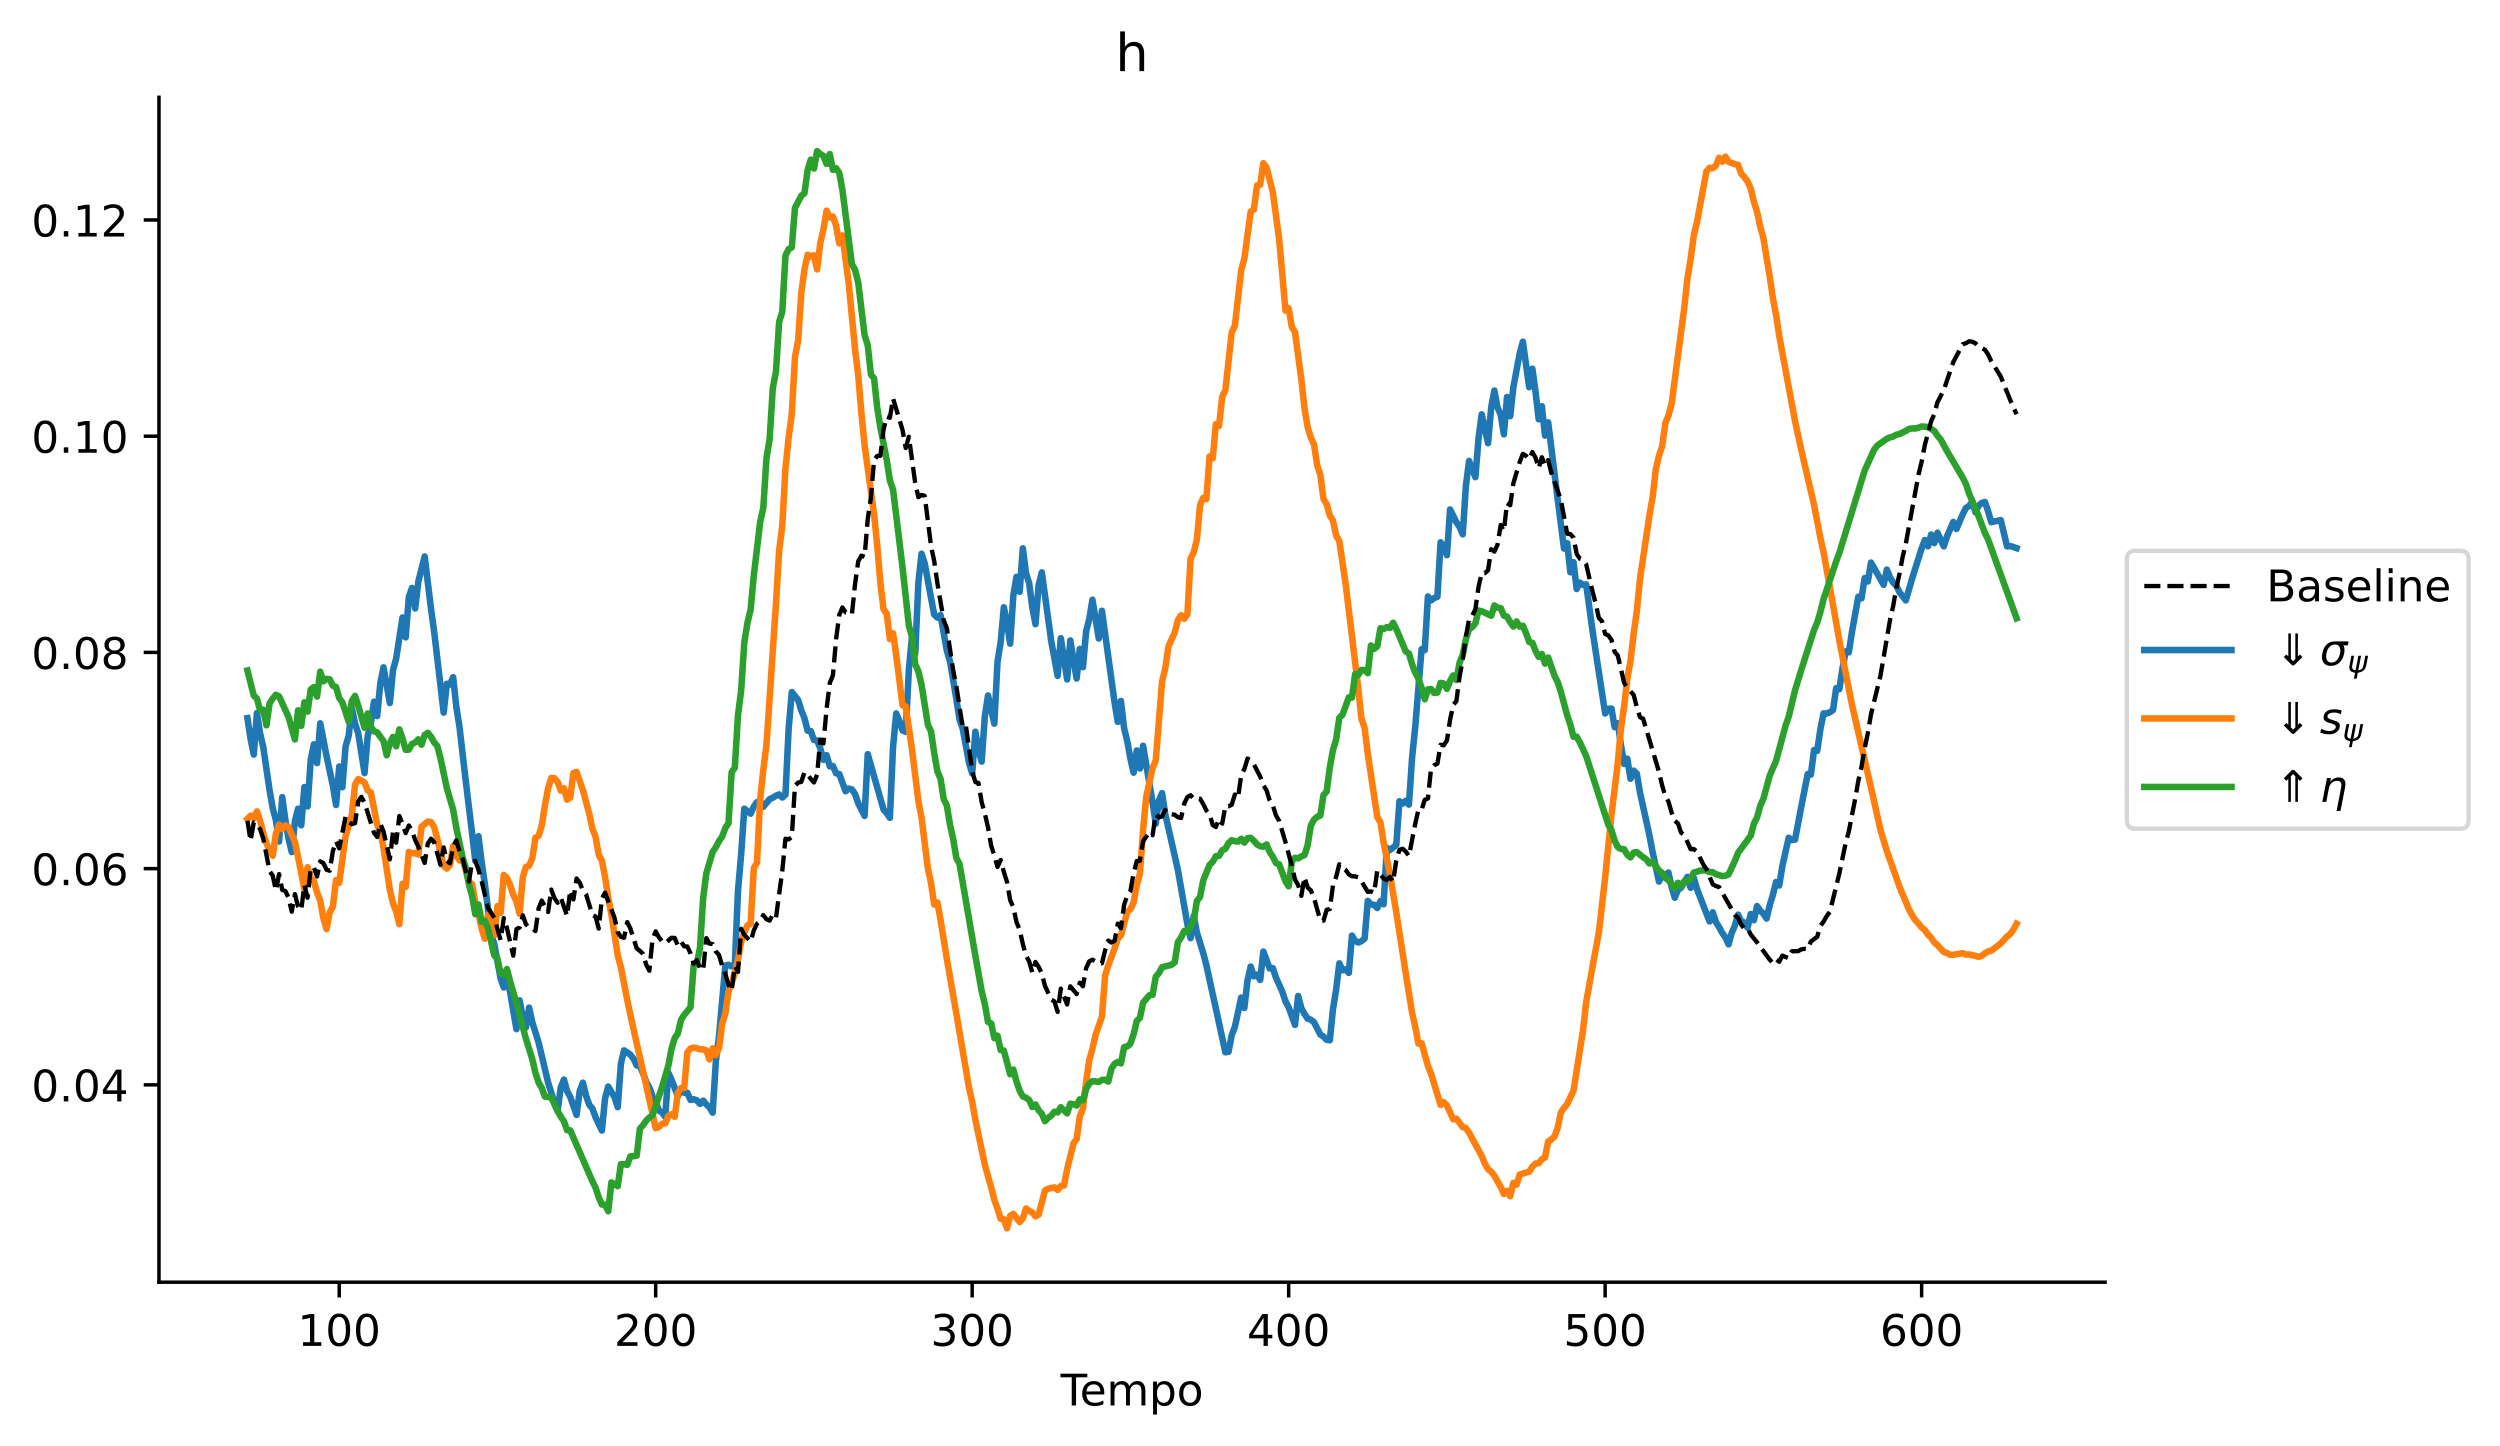 <?xml version="1.0" encoding="utf-8" standalone="no"?>
<!DOCTYPE svg PUBLIC "-//W3C//DTD SVG 1.1//EN"
  "http://www.w3.org/Graphics/SVG/1.1/DTD/svg11.dtd">
<!-- Created with matplotlib (https://matplotlib.org/) -->
<svg height="331.674pt" version="1.1" viewBox="0 0 573.464 331.674" width="573.464pt" xmlns="http://www.w3.org/2000/svg" xmlns:xlink="http://www.w3.org/1999/xlink">
 <defs>
  <style type="text/css">
*{stroke-linecap:butt;stroke-linejoin:round;}
  </style>
 </defs>
 <g id="figure_1">
  <g id="patch_1">
   <path d="M 0 331.674 
L 573.464 331.674 
L 573.464 0 
L 0 0 
z
" style="fill:#ffffff;"/>
  </g>
  <g id="axes_1">
   <g id="patch_2">
    <path d="M 36.466 294.118 
L 482.866 294.118 
L 482.866 22.318 
L 36.466 22.318 
z
" style="fill:#ffffff;"/>
   </g>
   <g id="line2d_1">
    <path clip-path="url(#p39d7ae8aad)" d="M 56.757 164.728 
L 57.483 169.5 
L 58.208 173.085 
L 58.934 163.566 
L 59.66 168.239 
L 60.386 171.387 
L 61.838 181.28 
L 62.564 185.409 
L 63.29 188.112 
L 64.016 193.042 
L 64.742 182.853 
L 65.468 188.175 
L 66.194 192.393 
L 66.92 195.457 
L 67.646 188.379 
L 68.372 185.511 
L 69.098 189.309 
L 69.824 180.536 
L 70.55 184.989 
L 71.276 174.274 
L 72.002 170.731 
L 72.728 175.039 
L 73.454 165.914 
L 74.906 173.444 
L 76.358 180.242 
L 77.084 184.655 
L 77.81 175.82 
L 78.536 180.571 
L 79.262 171.292 
L 79.988 168.72 
L 80.714 162.454 
L 81.44 165.977 
L 82.166 168.173 
L 83.617 177.339 
L 84.343 168.818 
L 85.069 165.832 
L 85.795 160.947 
L 86.521 164.257 
L 87.247 156.638 
L 87.973 153.083 
L 89.425 161.269 
L 90.151 153.685 
L 90.877 151.049 
L 92.329 141.64 
L 93.055 146.204 
L 93.781 136.892 
L 94.507 134.877 
L 95.233 139.567 
L 95.959 133.377 
L 97.411 127.648 
L 98.863 139.635 
L 99.589 144.906 
L 101.767 163.461 
L 102.493 156.843 
L 103.219 157.043 
L 103.945 155.336 
L 104.671 162.134 
L 105.397 166.721 
L 106.849 179.259 
L 108.301 191.256 
L 109.026 197.478 
L 109.752 191.816 
L 110.478 197.725 
L 111.204 202.679 
L 112.656 214.042 
L 113.382 216.596 
L 114.834 224.461 
L 115.56 226.509 
L 116.286 223.403 
L 118.464 236.068 
L 119.19 229.464 
L 119.916 233.404 
L 120.642 235.674 
L 121.368 231.134 
L 122.094 234.464 
L 123.546 239.116 
L 125.724 248.301 
L 127.176 252.993 
L 127.902 254.832 
L 128.628 249.471 
L 129.354 247.638 
L 130.08 250.264 
L 130.806 251.619 
L 132.258 255.748 
L 132.984 250.246 
L 133.71 248.346 
L 134.436 251.337 
L 135.161 253.414 
L 135.887 254.293 
L 136.613 256.278 
L 138.065 259.336 
L 138.791 251.943 
L 139.517 249.241 
L 140.969 251.688 
L 141.695 253.968 
L 142.421 244.007 
L 143.147 240.949 
L 144.599 241.926 
L 145.325 242.849 
L 146.051 244.394 
L 146.777 244.566 
L 147.503 246.179 
L 148.229 248.142 
L 148.955 249.458 
L 149.681 251.504 
L 150.407 252.759 
L 151.133 254.724 
L 151.859 255.182 
L 152.585 256.203 
L 153.311 246.099 
L 154.037 247.652 
L 155.489 251.463 
L 156.215 250.129 
L 156.941 250.659 
L 157.667 250.677 
L 158.393 252.313 
L 159.119 252.153 
L 159.845 252.403 
L 160.57 253.215 
L 161.296 252.472 
L 162.022 253.339 
L 162.748 253.996 
L 163.474 255.24 
L 164.2 243.546 
L 164.926 237.737 
L 166.378 221.492 
L 167.104 221.3 
L 167.83 221.685 
L 168.556 221.376 
L 169.282 204.335 
L 170.008 195.943 
L 170.734 185.502 
L 172.186 186.647 
L 172.912 185.007 
L 173.638 184 
L 174.364 183.755 
L 175.09 185.07 
L 176.542 183.309 
L 177.268 182.992 
L 177.994 182.523 
L 178.72 182.238 
L 179.446 182.938 
L 180.172 182.282 
L 180.898 167.271 
L 181.624 158.754 
L 183.076 160.564 
L 183.802 162.933 
L 184.528 164.732 
L 185.254 167.617 
L 185.979 167.701 
L 186.705 169.746 
L 187.431 169.855 
L 188.157 171.642 
L 188.883 174.297 
L 189.609 173.23 
L 190.335 175.788 
L 191.061 175.721 
L 191.787 177.376 
L 192.513 177.554 
L 193.965 181.499 
L 194.691 180.882 
L 195.417 181.108 
L 196.143 182.138 
L 196.869 184.263 
L 198.321 187.162 
L 199.047 172.998 
L 202.677 185.71 
L 203.403 186.517 
L 204.129 187.597 
L 204.855 171.288 
L 205.581 163.658 
L 206.307 165.387 
L 207.033 167.564 
L 207.759 167.863 
L 208.485 153.504 
L 209.211 145.88 
L 209.937 149.953 
L 210.663 133.596 
L 211.389 127.016 
L 212.114 129.235 
L 213.566 137.137 
L 214.292 140.977 
L 215.018 141.672 
L 215.744 141.092 
L 217.196 149.278 
L 217.922 151.736 
L 219.374 160.362 
L 220.1 165.022 
L 220.826 167.106 
L 222.278 175.014 
L 223.004 177.409 
L 223.73 167.839 
L 224.456 172.066 
L 225.182 174.696 
L 225.908 164.297 
L 226.634 159.539 
L 228.086 165.993 
L 228.812 151.776 
L 229.538 147.346 
L 230.264 139.307 
L 230.99 142.795 
L 231.716 147.647 
L 232.442 136.644 
L 233.168 132.315 
L 233.894 135.75 
L 234.62 125.771 
L 235.346 131.444 
L 236.072 133.791 
L 236.798 139.318 
L 237.523 143.178 
L 238.249 134.203 
L 238.975 131.296 
L 241.153 147.164 
L 242.605 155.032 
L 243.331 146.398 
L 244.783 155.846 
L 245.509 146.907 
L 246.961 155.643 
L 247.687 148.853 
L 248.413 153.043 
L 249.139 144.829 
L 249.865 141.962 
L 250.591 137.565 
L 252.043 146.47 
L 252.769 140.1 
L 255.673 161.166 
L 256.399 165.59 
L 257.125 160.797 
L 257.851 167.034 
L 258.577 170.015 
L 259.303 174.019 
L 260.029 177.236 
L 260.755 172.14 
L 261.481 176.277 
L 262.207 171.072 
L 264.384 184.069 
L 265.11 188.945 
L 265.836 183.636 
L 266.562 181.929 
L 267.288 186.753 
L 270.192 199.542 
L 272.37 212.008 
L 273.096 215.196 
L 273.822 210.113 
L 274.548 213.889 
L 276 218.631 
L 276.726 221.405 
L 279.63 234.709 
L 281.082 241.372 
L 281.808 241.274 
L 282.534 237.459 
L 283.26 235.558 
L 284.712 228.839 
L 285.438 231.208 
L 286.164 224.872 
L 286.89 221.703 
L 287.616 223.955 
L 288.342 223.547 
L 289.067 224.792 
L 289.793 218.273 
L 291.245 222.144 
L 291.971 222.084 
L 292.697 224.261 
L 294.149 227.501 
L 294.875 229.714 
L 295.601 231.047 
L 297.053 235.098 
L 297.779 228.462 
L 298.505 231.238 
L 299.231 232.577 
L 299.957 233.668 
L 300.683 233.908 
L 301.409 234.487 
L 302.861 237.304 
L 303.587 237.787 
L 304.313 238.521 
L 305.039 238.621 
L 305.765 231.467 
L 306.491 227.003 
L 307.217 220.98 
L 307.943 222.557 
L 308.669 222.364 
L 309.395 223.17 
L 310.121 214.61 
L 310.847 215.836 
L 311.573 216.197 
L 312.299 215.89 
L 313.025 215.292 
L 313.751 206.655 
L 314.476 207.438 
L 315.202 207.563 
L 315.928 208.286 
L 316.654 206.68 
L 317.38 207.413 
L 318.106 194.488 
L 318.832 194.992 
L 320.284 193.843 
L 321.01 183.797 
L 321.736 184.33 
L 322.462 183.691 
L 323.188 184.574 
L 323.914 173.799 
L 324.64 166.672 
L 326.092 148.911 
L 326.818 149.123 
L 327.544 136.817 
L 328.27 137.722 
L 328.996 137.168 
L 329.722 136.894 
L 330.448 124.399 
L 331.174 125.333 
L 331.9 127.347 
L 332.626 116.859 
L 334.078 119.803 
L 334.804 120.871 
L 335.53 122.565 
L 336.256 111.434 
L 336.982 105.735 
L 338.434 109.456 
L 339.16 100.469 
L 339.885 95.042 
L 341.337 101.664 
L 342.063 93.392 
L 342.789 89.589 
L 343.515 93.474 
L 344.241 95.13 
L 344.967 99.637 
L 345.693 91.058 
L 346.419 95.461 
L 347.145 88.84 
L 348.597 81.07 
L 349.323 78.392 
L 350.775 88.816 
L 351.501 84.58 
L 352.227 89.825 
L 352.953 96.178 
L 353.679 93.185 
L 354.405 99.926 
L 355.131 96.886 
L 357.309 114.506 
L 358.761 125.836 
L 359.487 124.595 
L 360.213 131.273 
L 360.939 128.954 
L 361.665 135.113 
L 362.391 133.638 
L 363.117 134.164 
L 363.843 134.047 
L 365.295 144.639 
L 368.198 163.664 
L 368.924 162.603 
L 369.65 162.531 
L 370.376 166.799 
L 371.102 165.89 
L 371.828 170.958 
L 372.554 175.237 
L 373.28 174.033 
L 374.006 178.629 
L 374.732 176.77 
L 375.458 177.453 
L 376.184 181.773 
L 378.362 191.629 
L 379.088 195.491 
L 380.54 202.228 
L 381.266 200.746 
L 381.992 200.727 
L 382.718 200.147 
L 383.444 203.44 
L 384.17 205.93 
L 384.896 204.122 
L 385.622 203.613 
L 387.074 201.135 
L 387.8 203.65 
L 388.526 201.356 
L 389.252 203.877 
L 391.429 209.539 
L 392.155 211.367 
L 392.881 209.277 
L 393.607 211.508 
L 394.333 212.644 
L 395.059 214.019 
L 395.785 215.008 
L 396.511 216.619 
L 397.237 213.986 
L 397.963 212.291 
L 398.689 209.804 
L 399.415 211.327 
L 400.141 211.625 
L 400.867 212.806 
L 401.593 209.674 
L 402.319 211.08 
L 403.045 207.848 
L 403.771 208.895 
L 404.497 209.582 
L 405.223 210.709 
L 405.949 207.641 
L 406.675 205.277 
L 407.401 202.326 
L 408.127 203.111 
L 408.853 198.643 
L 410.305 192.18 
L 411.031 192.684 
L 411.757 192.589 
L 413.209 184.922 
L 414.661 177.552 
L 415.387 177.688 
L 416.113 172.054 
L 416.838 172.226 
L 417.564 167.299 
L 418.29 163.649 
L 419.016 163.673 
L 419.742 163.389 
L 420.468 162.866 
L 421.194 157.86 
L 421.92 158.082 
L 422.646 153.312 
L 423.372 149.419 
L 424.098 149.621 
L 424.824 144.873 
L 426.276 136.878 
L 427.002 137.249 
L 427.728 132.614 
L 428.454 133.385 
L 429.18 129.042 
L 432.084 134.156 
L 432.81 130.663 
L 433.536 132.422 
L 434.262 133.648 
L 434.988 134.326 
L 435.714 135.84 
L 437.166 137.721 
L 438.618 132.681 
L 440.796 125.803 
L 441.522 123.874 
L 442.248 125.313 
L 442.973 122.615 
L 443.699 124.586 
L 444.425 122.199 
L 445.877 125.342 
L 446.603 123.078 
L 448.055 119.726 
L 448.781 121.335 
L 450.233 117.935 
L 450.959 116.523 
L 451.685 116.052 
L 452.411 115.048 
L 453.137 117.508 
L 453.863 115.995 
L 454.589 115.352 
L 455.315 115.162 
L 456.041 117.271 
L 456.767 119.772 
L 458.945 119.312 
L 460.397 125.343 
L 461.123 125.241 
L 462.575 125.737 
L 462.575 125.737 
" style="fill:none;stroke:#1f77b4;stroke-linecap:square;stroke-width:1.5;"/>
   </g>
   <g id="line2d_2">
    <path clip-path="url(#p39d7ae8aad)" d="M 56.757 187.835 
L 57.483 187.095 
L 58.208 187.67 
L 58.934 186.13 
L 59.66 188.246 
L 60.386 191.098 
L 61.112 193.418 
L 61.838 195.038 
L 62.564 196.291 
L 63.29 191.212 
L 64.016 189.176 
L 64.742 190.225 
L 65.468 189.341 
L 66.194 189.737 
L 67.646 193.116 
L 69.098 200.209 
L 69.824 204.058 
L 70.55 198.931 
L 71.276 201.377 
L 72.002 202.153 
L 72.728 204.715 
L 73.454 206.567 
L 74.18 210.658 
L 74.906 213.12 
L 75.632 209.261 
L 76.358 207.962 
L 77.084 201.869 
L 77.81 202.498 
L 79.262 191.802 
L 80.714 186.904 
L 81.44 180.018 
L 82.166 178.713 
L 82.892 179.029 
L 83.617 179.491 
L 84.343 181.331 
L 85.069 181.82 
L 86.521 189.174 
L 87.247 190.646 
L 87.973 194.473 
L 89.425 204.115 
L 90.151 207.223 
L 90.877 209.049 
L 91.603 211.985 
L 92.329 202.731 
L 93.055 203.448 
L 93.781 195.428 
L 94.507 195.7 
L 95.233 195.736 
L 95.959 195.977 
L 96.685 189.647 
L 98.137 188.451 
L 98.863 188.57 
L 99.589 189.746 
L 100.315 192.425 
L 101.767 198.625 
L 102.493 199.243 
L 103.219 198.428 
L 103.945 194.094 
L 104.671 196.282 
L 105.397 197.372 
L 106.123 197.076 
L 107.575 202.28 
L 108.301 202.829 
L 109.026 206.96 
L 109.752 209.61 
L 110.478 213.021 
L 111.204 215.344 
L 111.93 209.837 
L 112.656 211.805 
L 113.382 214.547 
L 114.108 207.847 
L 114.834 209.381 
L 115.56 200.71 
L 116.286 201.429 
L 117.012 202.997 
L 117.738 205.268 
L 118.464 206.778 
L 119.19 209.601 
L 119.916 201.235 
L 120.642 198.873 
L 121.368 198.592 
L 122.094 196.869 
L 122.82 192.159 
L 123.546 191.735 
L 124.272 189.399 
L 124.998 184.697 
L 125.724 180.822 
L 126.45 178.451 
L 127.176 178.51 
L 127.902 179.357 
L 128.628 181.345 
L 129.354 180.811 
L 130.08 183.434 
L 130.806 182.912 
L 131.532 177.288 
L 132.258 177.066 
L 133.71 181.263 
L 135.161 186.652 
L 135.887 190.119 
L 136.613 191.912 
L 137.339 196.069 
L 138.065 197.442 
L 138.791 201.168 
L 139.517 205.919 
L 140.243 209.704 
L 141.695 219.173 
L 142.421 221.823 
L 143.873 229.364 
L 145.325 236.106 
L 148.229 248.974 
L 150.407 258.789 
L 151.133 258.533 
L 151.859 257.755 
L 152.585 257.701 
L 153.311 255.942 
L 154.037 255.579 
L 154.763 256.191 
L 155.489 250.728 
L 156.215 249.566 
L 156.941 249.575 
L 157.667 241.409 
L 158.393 240.502 
L 159.119 240.298 
L 160.57 240.683 
L 161.296 240.711 
L 162.022 240.957 
L 162.748 243.023 
L 163.474 240.488 
L 164.2 242 
L 164.926 240.44 
L 165.652 234.856 
L 166.378 232.535 
L 167.104 227.446 
L 167.83 225.582 
L 168.556 223.085 
L 169.282 220.163 
L 170.008 216.081 
L 170.734 213.891 
L 171.46 212.265 
L 172.186 211.9 
L 172.912 199.159 
L 173.638 197.909 
L 174.364 183.389 
L 175.09 176.576 
L 175.816 170.902 
L 177.994 138.544 
L 178.72 126.312 
L 179.446 120.557 
L 180.172 107.439 
L 180.898 100.419 
L 181.624 94.963 
L 182.35 81.871 
L 183.076 78.115 
L 183.802 67.247 
L 184.528 61.852 
L 185.254 58.436 
L 185.979 58.842 
L 186.705 58.552 
L 187.431 61.8 
L 188.157 55.77 
L 188.883 52.606 
L 189.609 48.316 
L 190.335 49.906 
L 191.061 49.66 
L 191.787 51.761 
L 192.513 55.826 
L 193.239 53.999 
L 194.691 65.134 
L 196.143 80.184 
L 196.869 86.123 
L 197.595 94.786 
L 198.321 102.104 
L 200.499 117.963 
L 201.225 125.168 
L 201.951 133.764 
L 202.677 139.802 
L 203.403 140.778 
L 204.129 146.596 
L 204.855 145.268 
L 205.581 150.313 
L 207.033 161.792 
L 207.759 162.051 
L 209.211 172.036 
L 210.663 183.744 
L 211.389 187.57 
L 212.84 199.183 
L 213.566 202.59 
L 214.292 207.496 
L 215.018 207.017 
L 215.744 210.99 
L 217.196 219.975 
L 219.374 232.535 
L 222.278 249.496 
L 223.004 252.735 
L 223.73 256.854 
L 225.908 267.204 
L 227.36 272.365 
L 228.086 275.259 
L 228.812 277.229 
L 229.538 279.578 
L 230.264 279.696 
L 230.99 281.764 
L 231.716 278.881 
L 232.442 278.442 
L 233.894 280.317 
L 234.62 279.495 
L 235.346 277.216 
L 236.072 277.753 
L 236.798 278.125 
L 237.523 279 
L 238.249 278.629 
L 239.701 273.075 
L 240.427 272.669 
L 241.879 272.373 
L 242.605 272.961 
L 243.331 272.061 
L 244.057 271.947 
L 244.783 268.23 
L 246.235 262.268 
L 246.961 261.343 
L 247.687 256.091 
L 248.413 254.297 
L 249.139 248.139 
L 249.865 243.159 
L 250.591 240.564 
L 251.317 237.373 
L 252.769 233.227 
L 253.495 223.783 
L 254.221 221.446 
L 255.673 217.595 
L 256.399 215.277 
L 257.125 214.611 
L 258.577 209.185 
L 259.303 208.579 
L 260.029 207.003 
L 260.755 203.032 
L 261.481 200.423 
L 262.207 190.35 
L 262.932 182.797 
L 264.384 176.183 
L 265.11 174.456 
L 266.562 156.318 
L 267.288 153.341 
L 268.014 148.312 
L 269.466 145.077 
L 270.192 142.225 
L 270.918 141.131 
L 271.644 141.936 
L 272.37 140.948 
L 273.096 128.141 
L 273.822 126.647 
L 274.548 123.747 
L 275.274 115.885 
L 276 114.198 
L 276.726 114.483 
L 277.452 104.695 
L 278.178 105.142 
L 278.904 97.283 
L 279.63 97.683 
L 280.356 91.035 
L 281.082 89.488 
L 282.534 76.253 
L 283.26 74.709 
L 284.712 61.992 
L 285.438 59.302 
L 286.89 48.539 
L 287.616 48.061 
L 288.342 42.546 
L 289.067 42.364 
L 289.793 37.438 
L 290.519 38.399 
L 291.971 44.094 
L 293.423 54.898 
L 294.875 71.245 
L 295.601 70.719 
L 296.327 75.027 
L 297.053 76.168 
L 298.505 87.023 
L 299.231 93.632 
L 299.957 97.984 
L 300.683 100.408 
L 301.409 101.9 
L 302.135 106.69 
L 302.861 108.912 
L 303.587 114.462 
L 304.313 115.634 
L 305.039 118.238 
L 305.765 119.395 
L 306.491 122.87 
L 307.217 124.102 
L 308.669 133.932 
L 311.573 157.957 
L 312.299 164.881 
L 313.025 167.001 
L 313.751 172.913 
L 315.928 187.41 
L 316.654 188.647 
L 317.38 193.32 
L 318.832 200.544 
L 320.284 209.258 
L 322.462 223.284 
L 323.914 232.342 
L 324.64 235.528 
L 325.366 239.379 
L 326.092 239.316 
L 327.544 244.49 
L 328.27 246.295 
L 330.448 253.45 
L 331.174 252.812 
L 331.9 253.586 
L 333.352 256.753 
L 334.078 256.604 
L 335.53 258.541 
L 336.256 258.768 
L 336.982 259.836 
L 339.885 265.191 
L 340.611 266.93 
L 341.337 268.177 
L 342.063 268.783 
L 342.789 269.704 
L 344.241 272.262 
L 344.967 273.891 
L 345.693 273.175 
L 346.419 274.392 
L 347.145 271.322 
L 347.871 271.761 
L 348.597 269.44 
L 350.049 268.971 
L 350.775 268.787 
L 351.501 267.609 
L 352.227 266.897 
L 352.953 266.843 
L 353.679 265.912 
L 354.405 265.486 
L 355.131 261.859 
L 355.857 261.383 
L 356.583 260.696 
L 357.309 258.705 
L 358.035 255.204 
L 358.761 254.124 
L 359.487 253.269 
L 360.939 250.177 
L 363.117 236.388 
L 363.843 229.91 
L 365.295 221.806 
L 366.746 213.927 
L 368.198 201.239 
L 369.65 186.89 
L 371.102 174.962 
L 371.828 167.014 
L 372.554 162.009 
L 373.28 155.672 
L 374.006 151.666 
L 374.732 145.399 
L 375.458 140.256 
L 376.184 132.821 
L 378.362 118.206 
L 379.088 114.046 
L 379.814 107.689 
L 380.54 104.539 
L 381.266 102.421 
L 381.992 97.069 
L 382.718 95.355 
L 383.444 92.586 
L 386.348 70.585 
L 387.074 63.836 
L 387.8 59.49 
L 388.526 54.004 
L 389.252 50.994 
L 391.429 39.301 
L 392.155 38.483 
L 392.881 38.579 
L 393.607 37.973 
L 394.333 36.19 
L 395.059 37.092 
L 395.785 35.932 
L 396.511 37.113 
L 397.963 37.656 
L 398.689 37.832 
L 399.415 39.859 
L 400.141 40.638 
L 400.867 41.656 
L 401.593 43.267 
L 402.319 46.31 
L 403.045 48.557 
L 403.771 52.021 
L 404.497 54.625 
L 405.949 63.466 
L 406.675 68.405 
L 407.401 72.194 
L 408.127 77.041 
L 411.757 96.624 
L 413.209 103.298 
L 416.113 115.822 
L 417.564 123.362 
L 418.29 126.656 
L 419.742 134.655 
L 421.92 146.953 
L 423.372 154.365 
L 424.824 161.694 
L 429.18 180.672 
L 431.358 190.394 
L 432.81 195.213 
L 434.988 201.323 
L 435.714 203.456 
L 437.892 208.613 
L 438.618 209.973 
L 439.344 211.074 
L 440.07 211.823 
L 440.796 212.76 
L 441.522 213.336 
L 442.248 214.397 
L 442.973 215.1 
L 443.699 216.171 
L 444.425 216.8 
L 445.877 218.381 
L 446.603 218.606 
L 447.329 219.013 
L 448.055 219.02 
L 450.233 218.631 
L 450.959 218.971 
L 451.685 218.929 
L 453.137 219.271 
L 453.863 219.493 
L 454.589 219.28 
L 455.315 218.668 
L 456.041 218.246 
L 456.767 218.083 
L 458.945 216.412 
L 460.397 214.797 
L 461.123 214.246 
L 461.849 213.223 
L 462.575 211.903 
L 462.575 211.903 
" style="fill:none;stroke:#ff7f0e;stroke-linecap:square;stroke-width:1.5;"/>
   </g>
   <g id="line2d_3">
    <path clip-path="url(#p39d7ae8aad)" d="M 56.757 153.8 
L 58.208 159.562 
L 58.934 160.241 
L 59.66 162.954 
L 60.386 162.793 
L 61.112 166.387 
L 61.838 161.311 
L 62.564 160.229 
L 63.29 159.364 
L 64.016 159.731 
L 66.194 164.508 
L 67.646 169.614 
L 68.372 162.938 
L 69.098 166.5 
L 69.824 161.096 
L 70.55 163.23 
L 71.276 158.159 
L 72.002 157.598 
L 72.728 159.783 
L 73.454 154.073 
L 74.18 156.28 
L 74.906 155.731 
L 75.632 155.829 
L 76.358 157.31 
L 77.084 157.589 
L 77.81 160.117 
L 78.536 161.131 
L 79.988 165.569 
L 80.714 160.777 
L 81.44 159.632 
L 82.166 161.853 
L 83.617 166.933 
L 84.343 163.655 
L 85.069 166.666 
L 85.795 167.742 
L 86.521 167.994 
L 87.973 169.996 
L 88.699 173.25 
L 89.425 170.502 
L 90.151 169.034 
L 90.877 171.195 
L 91.603 167.31 
L 92.329 169.352 
L 93.055 171.996 
L 93.781 171.945 
L 94.507 170.655 
L 95.233 170.316 
L 95.959 169.594 
L 96.685 170.827 
L 97.411 168.606 
L 98.137 168.105 
L 98.863 168.981 
L 99.589 170.29 
L 100.315 171.118 
L 101.041 173.933 
L 102.493 180.759 
L 103.945 185.738 
L 104.671 189.875 
L 106.123 196.765 
L 106.849 199.088 
L 107.575 202.945 
L 108.301 205.539 
L 109.026 209.699 
L 109.752 207.482 
L 110.478 211.45 
L 111.204 211.202 
L 111.93 212.878 
L 113.382 219.164 
L 114.108 219.907 
L 114.834 223.366 
L 115.56 223.572 
L 116.286 222.29 
L 117.012 225.132 
L 118.464 230.073 
L 120.642 238.274 
L 122.094 242.951 
L 122.82 246.083 
L 123.546 248.31 
L 124.272 249.562 
L 124.998 251.541 
L 126.45 251.735 
L 127.902 254.809 
L 128.628 256.142 
L 129.354 257.194 
L 130.08 259.245 
L 130.806 259.283 
L 135.887 270.978 
L 136.613 272.427 
L 137.339 274.667 
L 138.065 276.307 
L 138.791 276.345 
L 139.517 277.841 
L 140.243 271.226 
L 140.969 271.584 
L 141.695 272.09 
L 142.421 267.046 
L 143.147 267.027 
L 143.873 267.209 
L 144.599 265.249 
L 145.325 265.225 
L 146.051 265.079 
L 146.777 258.915 
L 147.503 258.091 
L 148.229 257.066 
L 148.955 256.329 
L 149.681 255.864 
L 151.133 251.499 
L 151.859 249.372 
L 153.311 244.42 
L 154.037 240.591 
L 154.763 238.106 
L 155.489 237.072 
L 156.215 233.935 
L 156.941 232.805 
L 158.393 231.04 
L 159.119 221.446 
L 159.845 221.09 
L 160.57 217.382 
L 161.296 206.021 
L 162.022 200.313 
L 163.474 195.398 
L 164.2 194.336 
L 164.926 192.956 
L 165.652 191.908 
L 166.378 189.929 
L 167.104 188.83 
L 167.83 177.105 
L 168.556 176.106 
L 169.282 164.053 
L 170.008 158.368 
L 170.734 147.353 
L 171.46 142.844 
L 172.186 139.817 
L 172.912 132.018 
L 174.364 119.78 
L 175.09 116.494 
L 175.816 105.129 
L 176.542 100.742 
L 177.268 89.047 
L 177.994 85.249 
L 178.72 73.848 
L 179.446 71.501 
L 180.172 58.636 
L 180.898 57.152 
L 181.624 56.722 
L 182.35 47.701 
L 183.802 44.91 
L 184.528 44.328 
L 185.254 39.02 
L 185.979 36.619 
L 186.705 38.658 
L 187.431 34.673 
L 188.157 35.335 
L 188.883 35.758 
L 189.609 37.609 
L 190.335 35.344 
L 191.061 38.966 
L 191.787 38.575 
L 192.513 39.654 
L 193.239 43.59 
L 195.417 60.607 
L 196.143 61.905 
L 196.869 64.857 
L 198.321 76.845 
L 199.047 79.216 
L 199.773 85.886 
L 200.499 86.819 
L 201.225 93.557 
L 201.951 98.099 
L 203.403 105.502 
L 204.129 110.238 
L 204.855 112.31 
L 207.033 130.212 
L 208.485 143.522 
L 209.211 146.116 
L 209.937 152.325 
L 210.663 154.019 
L 211.389 157.093 
L 212.84 166.246 
L 213.566 167.774 
L 214.292 172.754 
L 215.018 176.926 
L 215.744 178.615 
L 216.47 183.283 
L 217.196 184.806 
L 217.922 189.202 
L 218.648 192.474 
L 219.374 196.819 
L 220.1 198.179 
L 223.73 219.227 
L 225.182 227.377 
L 225.908 230.348 
L 226.634 234.401 
L 227.36 234.76 
L 228.086 238.132 
L 228.812 237.563 
L 229.538 240.868 
L 230.264 240.969 
L 231.716 246.41 
L 232.442 245.345 
L 233.168 248.106 
L 233.894 250.165 
L 234.62 251.509 
L 235.346 251.801 
L 236.072 252.327 
L 236.798 253.939 
L 237.523 253.355 
L 238.249 254.688 
L 238.975 255.491 
L 239.701 257.172 
L 240.427 256.427 
L 241.153 255.906 
L 241.879 255.002 
L 242.605 255.158 
L 243.331 253.983 
L 244.783 255.397 
L 245.509 253.168 
L 246.235 253.296 
L 246.961 253.596 
L 247.687 252.175 
L 248.413 252.424 
L 249.139 249.806 
L 249.865 248.548 
L 250.591 247.983 
L 252.043 248.17 
L 252.769 247.716 
L 253.495 247.689 
L 254.221 248.103 
L 254.947 245.146 
L 255.673 244.024 
L 256.399 243.602 
L 257.125 243.93 
L 257.851 240.21 
L 258.577 240.039 
L 259.303 239.376 
L 260.029 237.259 
L 260.755 234.189 
L 261.481 233.489 
L 262.207 230.01 
L 263.658 228.293 
L 264.384 228.203 
L 265.11 224.072 
L 265.836 223.194 
L 266.562 221.855 
L 268.74 221.306 
L 269.466 220.729 
L 270.192 216.113 
L 270.918 215.078 
L 271.644 213.533 
L 272.37 213.757 
L 273.822 211.261 
L 274.548 206.668 
L 275.274 205.729 
L 276 201.978 
L 277.452 198.405 
L 278.178 197.687 
L 278.904 196.402 
L 279.63 196.321 
L 280.356 195.041 
L 281.082 194.711 
L 281.808 193.389 
L 282.534 192.728 
L 283.26 192.966 
L 283.986 193.055 
L 284.712 192.411 
L 285.438 193.284 
L 286.164 192.266 
L 286.89 192.195 
L 287.616 192.86 
L 288.342 193.693 
L 289.067 194.104 
L 289.793 194.236 
L 290.519 193.701 
L 291.245 195.443 
L 291.971 196.531 
L 292.697 197.977 
L 293.423 198.261 
L 294.875 202.174 
L 295.601 203.306 
L 296.327 197.571 
L 297.053 196.766 
L 297.779 196.906 
L 298.505 196.432 
L 299.231 196.139 
L 299.957 193.856 
L 300.683 189.352 
L 301.409 188.002 
L 302.135 187.369 
L 302.861 187.072 
L 303.587 182.383 
L 304.313 181.57 
L 305.039 176.034 
L 305.765 172.016 
L 306.491 169.633 
L 307.217 164.638 
L 307.943 163.984 
L 309.395 159.963 
L 310.121 160.02 
L 310.847 154.631 
L 311.573 154.836 
L 312.299 153.667 
L 313.025 153.704 
L 313.751 154.423 
L 314.476 148.068 
L 315.202 148.845 
L 315.928 148.238 
L 316.654 144.109 
L 317.38 144.292 
L 318.106 143.857 
L 318.832 144.033 
L 319.558 142.853 
L 320.284 144.273 
L 322.462 149.434 
L 323.188 149.918 
L 323.914 152.374 
L 324.64 154.297 
L 325.366 155.681 
L 326.092 157.74 
L 326.818 160.405 
L 327.544 158.13 
L 328.27 158.063 
L 328.996 158.965 
L 329.722 158.861 
L 330.448 156.643 
L 331.174 156.786 
L 331.9 158.028 
L 332.626 156.209 
L 333.352 154.935 
L 334.078 155.979 
L 334.804 152.018 
L 335.53 150.176 
L 336.256 146.666 
L 336.982 144.304 
L 337.708 143.873 
L 338.434 142.955 
L 339.16 140.041 
L 339.885 140.211 
L 342.063 141.245 
L 342.789 138.874 
L 343.515 139.408 
L 344.241 139.48 
L 344.967 141.222 
L 345.693 141.44 
L 346.419 142.71 
L 347.145 143.725 
L 347.871 142.552 
L 348.597 143.732 
L 349.323 143.542 
L 350.049 145.234 
L 350.775 147.263 
L 351.501 147.455 
L 352.227 149.291 
L 352.953 150.674 
L 353.679 150.01 
L 354.405 152.236 
L 355.131 150.834 
L 356.583 155.037 
L 357.309 156.442 
L 358.035 158.664 
L 359.487 164.074 
L 360.213 166.24 
L 360.939 169.026 
L 361.665 168.98 
L 362.391 170.287 
L 363.843 173.405 
L 368.924 189.183 
L 369.65 190.444 
L 370.376 192.83 
L 371.102 194.309 
L 371.828 194.738 
L 372.554 194.816 
L 373.28 196.07 
L 374.006 196.674 
L 374.732 195.576 
L 375.458 195.453 
L 376.91 196.64 
L 377.636 197.098 
L 378.362 198.092 
L 379.088 197.652 
L 380.54 199.669 
L 381.266 200.232 
L 381.992 201.367 
L 382.718 201.889 
L 384.17 203.796 
L 384.896 202.507 
L 385.622 203.336 
L 386.348 202.11 
L 387.074 202.139 
L 387.8 201.608 
L 388.526 200.163 
L 389.978 199.706 
L 390.704 199.625 
L 391.429 199.696 
L 392.155 200.051 
L 392.881 200.072 
L 393.607 200.525 
L 395.059 200.965 
L 395.785 200.883 
L 396.511 200.578 
L 397.963 197.464 
L 398.689 195.624 
L 401.593 191.689 
L 402.319 188.928 
L 403.045 187.491 
L 403.771 184.832 
L 404.497 183.23 
L 405.949 177.91 
L 407.401 174.555 
L 409.579 166.467 
L 410.305 164.39 
L 411.757 158.349 
L 413.209 153.587 
L 416.113 144.501 
L 416.838 142.809 
L 417.564 140.381 
L 418.29 137.443 
L 421.194 128.764 
L 421.92 126.812 
L 427.728 107.923 
L 429.906 103.121 
L 430.632 102.197 
L 432.81 100.655 
L 433.536 100.329 
L 434.262 100.137 
L 434.988 99.731 
L 435.714 99.552 
L 437.166 98.86 
L 437.892 98.376 
L 438.618 98.273 
L 439.344 98.286 
L 440.07 98.12 
L 440.796 97.814 
L 442.248 97.957 
L 443.699 98.844 
L 444.425 99.952 
L 445.151 100.783 
L 446.603 103.446 
L 448.055 105.909 
L 450.233 109.579 
L 450.959 111.048 
L 451.685 113.199 
L 453.863 118.416 
L 455.315 122.268 
L 456.041 123.743 
L 462.575 141.827 
L 462.575 141.827 
" style="fill:none;stroke:#2ca02c;stroke-linecap:square;stroke-width:1.5;"/>
   </g>
   <g id="line2d_4">
    <path clip-path="url(#p39d7ae8aad)" d="M 56.757 188.265 
L 57.483 192.886 
L 58.208 188.66 
L 58.934 189.211 
L 59.66 190.201 
L 60.386 192.336 
L 61.838 199.824 
L 62.564 200.863 
L 63.29 204.278 
L 64.016 200.509 
L 64.742 204.121 
L 65.468 204.404 
L 66.194 205.922 
L 66.92 209.124 
L 67.646 205.12 
L 68.372 207.925 
L 69.098 208.765 
L 69.824 203.015 
L 70.55 205.928 
L 71.276 199.104 
L 72.002 199.001 
L 72.728 201.054 
L 73.454 197.583 
L 74.18 197.988 
L 74.906 199.507 
L 75.632 199.736 
L 76.358 195.248 
L 77.084 192.994 
L 77.81 194.586 
L 79.262 187.377 
L 79.988 188.536 
L 80.714 189.038 
L 81.44 188.823 
L 82.166 183.845 
L 82.892 182.786 
L 83.617 184.124 
L 85.795 191.034 
L 86.521 191.997 
L 87.247 188.937 
L 87.973 190.745 
L 89.425 197.116 
L 90.151 190.74 
L 90.877 193.294 
L 91.603 187.179 
L 92.329 188.966 
L 93.055 191.096 
L 93.781 189.361 
L 94.507 190.531 
L 95.233 192.682 
L 95.959 194.194 
L 97.411 197.949 
L 98.137 193.471 
L 98.863 192.392 
L 99.589 193.202 
L 101.041 198.38 
L 101.767 194.395 
L 102.493 197.487 
L 103.219 198.035 
L 103.945 194.197 
L 104.671 192.762 
L 105.397 195.291 
L 106.123 196.924 
L 106.849 199.823 
L 107.575 202.213 
L 108.301 197.718 
L 109.026 197.476 
L 109.752 199.494 
L 110.478 202.118 
L 111.93 208.228 
L 113.382 210.554 
L 114.834 215.623 
L 115.56 210.598 
L 116.286 212.909 
L 117.738 219.215 
L 118.464 213.131 
L 119.19 212.749 
L 119.916 209.977 
L 120.642 212.01 
L 121.368 212.749 
L 122.094 212.913 
L 122.82 213.572 
L 123.546 208.382 
L 124.272 206.593 
L 125.724 209.196 
L 126.45 204.055 
L 127.176 206.024 
L 127.902 207.079 
L 128.628 205.838 
L 130.08 210.098 
L 130.806 204.232 
L 131.532 206.308 
L 132.258 201.518 
L 132.984 202.459 
L 133.71 204.31 
L 134.436 205.147 
L 135.887 209.868 
L 136.613 210.248 
L 137.339 213.01 
L 138.065 206.102 
L 138.791 204.78 
L 140.969 210.559 
L 141.695 213.815 
L 142.421 214.9 
L 143.147 215.116 
L 143.873 211.519 
L 144.599 212.983 
L 146.051 217.552 
L 146.777 218.102 
L 147.503 218.806 
L 148.229 221.257 
L 148.955 222.667 
L 149.681 215.388 
L 150.407 213.639 
L 151.133 214.98 
L 151.859 215.938 
L 152.585 216.384 
L 154.037 215.121 
L 154.763 215.151 
L 155.489 216.876 
L 156.215 215.967 
L 156.941 217.079 
L 157.667 217.111 
L 158.393 218.715 
L 159.119 221.07 
L 159.845 220.243 
L 160.57 221.994 
L 161.296 222.572 
L 162.022 215.204 
L 162.748 216.438 
L 163.474 216.571 
L 164.2 218.241 
L 164.926 219.05 
L 165.652 221.546 
L 166.378 223.391 
L 167.104 225.874 
L 167.83 227.242 
L 168.556 221.595 
L 169.282 222.941 
L 170.008 213.064 
L 170.734 214.411 
L 172.186 215.994 
L 172.912 213.419 
L 173.638 211.893 
L 174.364 211.297 
L 175.09 209.913 
L 175.816 210.856 
L 176.542 211.175 
L 177.268 209.775 
L 177.994 210.537 
L 179.446 199.772 
L 180.172 192.394 
L 180.898 192.527 
L 181.624 192.012 
L 182.35 180.271 
L 183.076 179.511 
L 183.802 179.36 
L 184.528 177.148 
L 185.254 177.578 
L 185.979 178.683 
L 186.705 179.475 
L 187.431 177.726 
L 188.157 169.637 
L 188.883 170.543 
L 189.609 162.6 
L 190.335 156.685 
L 191.061 154.899 
L 191.787 146.617 
L 192.513 141.062 
L 193.239 139.336 
L 193.965 140.469 
L 194.691 140.621 
L 195.417 140.91 
L 196.143 133.921 
L 196.869 128.732 
L 197.595 127.457 
L 198.321 127.718 
L 199.047 119.072 
L 199.773 114.182 
L 200.499 105.489 
L 201.225 104.599 
L 201.951 104.535 
L 202.677 98.498 
L 203.403 95.576 
L 204.129 95.832 
L 204.855 91.423 
L 207.033 98.651 
L 207.759 102.755 
L 208.485 100.197 
L 209.937 110.821 
L 210.663 114.044 
L 211.389 113.531 
L 212.114 113.749 
L 213.566 125.237 
L 214.292 128.697 
L 215.018 133.742 
L 216.47 142.283 
L 217.196 144.117 
L 218.648 153.791 
L 219.374 157.43 
L 220.826 166.792 
L 221.552 166.419 
L 223.004 176.9 
L 223.73 179.375 
L 224.456 179.639 
L 225.182 184.022 
L 225.908 186.622 
L 226.634 189.772 
L 227.36 194.018 
L 228.086 196.236 
L 228.812 198.87 
L 229.538 197.269 
L 230.264 200.001 
L 230.99 202.299 
L 231.716 206.478 
L 232.442 208.119 
L 233.168 211.531 
L 233.894 213.277 
L 234.62 216.521 
L 235.346 219.192 
L 236.072 220.524 
L 236.798 223.11 
L 237.523 220.659 
L 238.249 221.78 
L 238.975 223.281 
L 239.701 226.153 
L 241.153 229.303 
L 241.879 229.728 
L 242.605 232.119 
L 243.331 226.781 
L 244.783 230.41 
L 245.509 226.252 
L 246.961 228.026 
L 247.687 225.429 
L 248.413 226.231 
L 249.139 222.075 
L 249.865 220.511 
L 250.591 220.136 
L 252.043 220.97 
L 252.769 220.957 
L 253.495 217.999 
L 254.221 215.763 
L 254.947 216.195 
L 255.673 215.824 
L 256.399 211.875 
L 257.125 212.913 
L 257.851 207.557 
L 258.577 205.437 
L 259.303 204.39 
L 260.029 200.33 
L 260.755 197.521 
L 261.481 197.444 
L 262.207 192.974 
L 263.658 190.871 
L 264.384 191.579 
L 265.11 186.745 
L 265.836 187.515 
L 266.562 187.253 
L 267.288 185.805 
L 268.014 186.87 
L 268.74 186.778 
L 269.466 186.891 
L 270.192 187.455 
L 270.918 187.636 
L 271.644 184.339 
L 272.37 182.824 
L 273.096 182.411 
L 273.822 183.228 
L 275.274 183.213 
L 276 184.438 
L 276.726 185.923 
L 277.452 186.708 
L 278.178 189.246 
L 278.904 189.711 
L 279.63 187.843 
L 280.356 188.923 
L 281.082 184.914 
L 281.808 184.951 
L 282.534 184.602 
L 283.26 182.253 
L 283.986 183.032 
L 284.712 177.784 
L 285.438 176.407 
L 286.164 174.005 
L 286.89 174.379 
L 287.616 175.326 
L 289.067 178.121 
L 289.793 180.157 
L 290.519 181.252 
L 291.245 183.617 
L 291.971 184.77 
L 292.697 187.051 
L 293.423 188.317 
L 294.875 193.194 
L 296.327 198.605 
L 297.053 201.743 
L 297.779 203.008 
L 298.505 205.492 
L 299.231 201.198 
L 299.957 203.589 
L 300.683 204.232 
L 301.409 205.951 
L 302.861 211.134 
L 303.587 211.19 
L 304.313 208.698 
L 305.039 208.52 
L 305.765 203.099 
L 306.491 201.123 
L 307.217 198.254 
L 307.943 199.113 
L 308.669 199.56 
L 309.395 200.56 
L 310.121 201.003 
L 310.847 201.039 
L 311.573 201.232 
L 312.299 202.174 
L 313.751 204.582 
L 314.476 204.475 
L 315.202 204.821 
L 315.928 199.7 
L 317.38 201.524 
L 318.106 201.82 
L 318.832 201.145 
L 319.558 202.278 
L 320.284 197.401 
L 321.01 194.954 
L 321.736 194.679 
L 322.462 195.328 
L 323.188 196.36 
L 324.64 188.937 
L 325.366 185.727 
L 326.092 185.774 
L 326.818 183.472 
L 327.544 183.16 
L 328.27 176.236 
L 328.996 175.521 
L 329.722 175.164 
L 330.448 170.845 
L 331.174 170.959 
L 331.9 169.853 
L 332.626 165.109 
L 333.352 161.699 
L 334.078 160.802 
L 334.804 155.204 
L 335.53 151.333 
L 336.256 146.067 
L 336.982 142.023 
L 337.708 141.268 
L 338.434 139.726 
L 339.16 134.588 
L 339.885 131.414 
L 340.611 131.468 
L 341.337 130.822 
L 342.063 125.987 
L 342.789 126.529 
L 343.515 124.941 
L 344.241 120.422 
L 344.967 121.801 
L 345.693 115.396 
L 346.419 115.888 
L 347.145 110.845 
L 348.597 105.978 
L 349.323 104.11 
L 350.049 104.543 
L 350.775 105.34 
L 351.501 103.681 
L 352.227 105.006 
L 352.953 107.383 
L 353.679 104.89 
L 354.405 106.738 
L 355.131 105.542 
L 355.857 108.48 
L 358.035 114.64 
L 359.487 122.423 
L 360.213 122.518 
L 360.939 123.307 
L 361.665 127.039 
L 362.391 128.158 
L 363.117 128.415 
L 363.843 129.439 
L 365.295 135.649 
L 366.02 138.429 
L 366.746 141.719 
L 367.472 142.504 
L 368.198 145.42 
L 368.924 145.742 
L 369.65 146.777 
L 370.376 149.523 
L 371.102 150.38 
L 372.554 156.628 
L 373.28 157.782 
L 374.732 159.397 
L 375.458 162.186 
L 376.184 164.497 
L 376.91 164.87 
L 380.54 177.029 
L 381.266 180.148 
L 381.992 182.57 
L 382.718 183.839 
L 383.444 186.395 
L 384.17 188.297 
L 384.896 188.863 
L 385.622 190.993 
L 386.348 191.521 
L 387.8 194.785 
L 388.526 194.767 
L 389.252 195.32 
L 390.704 198.291 
L 391.429 199.361 
L 392.881 202.858 
L 393.607 203.244 
L 394.333 203.474 
L 397.963 209.881 
L 398.689 210.573 
L 399.415 212.103 
L 400.141 213.062 
L 400.867 212.921 
L 401.593 214.362 
L 403.045 216.172 
L 405.949 220.142 
L 406.675 220.892 
L 407.401 220.051 
L 408.127 220.617 
L 408.853 219.203 
L 410.305 219.806 
L 411.031 218.197 
L 412.483 218.178 
L 413.209 217.755 
L 413.935 217.65 
L 414.661 217.722 
L 415.387 215.975 
L 416.838 214.892 
L 417.564 212.398 
L 418.29 211.413 
L 419.016 210.142 
L 419.742 209.165 
L 421.92 200.349 
L 423.372 193.348 
L 424.098 190.677 
L 425.55 183.249 
L 426.276 179.096 
L 427.002 175.893 
L 427.728 171.613 
L 428.454 168.186 
L 429.18 163.841 
L 431.358 154.953 
L 433.536 142.238 
L 434.262 139.048 
L 434.988 134.871 
L 435.714 131.624 
L 436.44 127.731 
L 437.166 124.709 
L 440.07 108.897 
L 440.796 105.897 
L 441.522 102.113 
L 442.973 96.642 
L 443.699 95.008 
L 444.425 92.263 
L 445.877 89.473 
L 448.055 83.045 
L 450.233 78.957 
L 450.959 78.732 
L 451.685 78.282 
L 452.411 78.383 
L 453.137 78.742 
L 453.863 79.466 
L 455.315 80.223 
L 456.041 81.299 
L 456.767 82.85 
L 458.219 85.197 
L 458.945 86.377 
L 461.123 91.783 
L 462.575 95.021 
L 462.575 95.021 
" style="fill:none;stroke:#000000;stroke-dasharray:3.7,1.6;stroke-dashoffset:0;"/>
   </g>
   <g id="matplotlib.axis_1">
    <g id="xtick_1">
     <g id="line2d_5">
      <defs>
       <path d="M 0 0 
L 0 3.5 
" id="mad01ffbdc4" style="stroke:#000000;stroke-width:0.8;"/>
      </defs>
      <g>
       <use style="stroke:#000000;stroke-width:0.8;" x="77.81" xlink:href="#mad01ffbdc4" y="294.118"/>
      </g>
     </g>
     <g id="text_1">
      <!-- 100 -->
      <defs>
       <path d="M 12.406 8.297 
L 28.516 8.297 
L 28.516 63.922 
L 10.984 60.406 
L 10.984 69.391 
L 28.422 72.906 
L 38.281 72.906 
L 38.281 8.297 
L 54.391 8.297 
L 54.391 0 
L 12.406 0 
z
" id="DejaVuSans-49"/>
       <path d="M 31.781 66.406 
Q 24.172 66.406 20.328 58.906 
Q 16.5 51.422 16.5 36.375 
Q 16.5 21.391 20.328 13.891 
Q 24.172 6.391 31.781 6.391 
Q 39.453 6.391 43.281 13.891 
Q 47.125 21.391 47.125 36.375 
Q 47.125 51.422 43.281 58.906 
Q 39.453 66.406 31.781 66.406 
z
M 31.781 74.219 
Q 44.047 74.219 50.516 64.516 
Q 56.984 54.828 56.984 36.375 
Q 56.984 17.969 50.516 8.266 
Q 44.047 -1.422 31.781 -1.422 
Q 19.531 -1.422 13.062 8.266 
Q 6.594 17.969 6.594 36.375 
Q 6.594 54.828 13.062 64.516 
Q 19.531 74.219 31.781 74.219 
z
" id="DejaVuSans-48"/>
      </defs>
      <g transform="translate(68.266 308.717)scale(0.1 -0.1)">
       <use xlink:href="#DejaVuSans-49"/>
       <use x="63.623" xlink:href="#DejaVuSans-48"/>
       <use x="127.246" xlink:href="#DejaVuSans-48"/>
      </g>
     </g>
    </g>
    <g id="xtick_2">
     <g id="line2d_6">
      <g>
       <use style="stroke:#000000;stroke-width:0.8;" x="150.407" xlink:href="#mad01ffbdc4" y="294.118"/>
      </g>
     </g>
     <g id="text_2">
      <!-- 200 -->
      <defs>
       <path d="M 19.188 8.297 
L 53.609 8.297 
L 53.609 0 
L 7.328 0 
L 7.328 8.297 
Q 12.938 14.109 22.625 23.891 
Q 32.328 33.688 34.812 36.531 
Q 39.547 41.844 41.422 45.531 
Q 43.312 49.219 43.312 52.781 
Q 43.312 58.594 39.234 62.25 
Q 35.156 65.922 28.609 65.922 
Q 23.969 65.922 18.812 64.312 
Q 13.672 62.703 7.812 59.422 
L 7.812 69.391 
Q 13.766 71.781 18.938 73 
Q 24.125 74.219 28.422 74.219 
Q 39.75 74.219 46.484 68.547 
Q 53.219 62.891 53.219 53.422 
Q 53.219 48.922 51.531 44.891 
Q 49.859 40.875 45.406 35.406 
Q 44.188 33.984 37.641 27.219 
Q 31.109 20.453 19.188 8.297 
z
" id="DejaVuSans-50"/>
      </defs>
      <g transform="translate(140.863 308.717)scale(0.1 -0.1)">
       <use xlink:href="#DejaVuSans-50"/>
       <use x="63.623" xlink:href="#DejaVuSans-48"/>
       <use x="127.246" xlink:href="#DejaVuSans-48"/>
      </g>
     </g>
    </g>
    <g id="xtick_3">
     <g id="line2d_7">
      <g>
       <use style="stroke:#000000;stroke-width:0.8;" x="223.004" xlink:href="#mad01ffbdc4" y="294.118"/>
      </g>
     </g>
     <g id="text_3">
      <!-- 300 -->
      <defs>
       <path d="M 40.578 39.312 
Q 47.656 37.797 51.625 33 
Q 55.609 28.219 55.609 21.188 
Q 55.609 10.406 48.188 4.484 
Q 40.766 -1.422 27.094 -1.422 
Q 22.516 -1.422 17.656 -0.516 
Q 12.797 0.391 7.625 2.203 
L 7.625 11.719 
Q 11.719 9.328 16.594 8.109 
Q 21.484 6.891 26.812 6.891 
Q 36.078 6.891 40.938 10.547 
Q 45.797 14.203 45.797 21.188 
Q 45.797 27.641 41.281 31.266 
Q 36.766 34.906 28.719 34.906 
L 20.219 34.906 
L 20.219 43.016 
L 29.109 43.016 
Q 36.375 43.016 40.234 45.922 
Q 44.094 48.828 44.094 54.297 
Q 44.094 59.906 40.109 62.906 
Q 36.141 65.922 28.719 65.922 
Q 24.656 65.922 20.016 65.031 
Q 15.375 64.156 9.812 62.312 
L 9.812 71.094 
Q 15.438 72.656 20.344 73.438 
Q 25.25 74.219 29.594 74.219 
Q 40.828 74.219 47.359 69.109 
Q 53.906 64.016 53.906 55.328 
Q 53.906 49.266 50.438 45.094 
Q 46.969 40.922 40.578 39.312 
z
" id="DejaVuSans-51"/>
      </defs>
      <g transform="translate(213.46 308.717)scale(0.1 -0.1)">
       <use xlink:href="#DejaVuSans-51"/>
       <use x="63.623" xlink:href="#DejaVuSans-48"/>
       <use x="127.246" xlink:href="#DejaVuSans-48"/>
      </g>
     </g>
    </g>
    <g id="xtick_4">
     <g id="line2d_8">
      <g>
       <use style="stroke:#000000;stroke-width:0.8;" x="295.601" xlink:href="#mad01ffbdc4" y="294.118"/>
      </g>
     </g>
     <g id="text_4">
      <!-- 400 -->
      <defs>
       <path d="M 37.797 64.312 
L 12.891 25.391 
L 37.797 25.391 
z
M 35.203 72.906 
L 47.609 72.906 
L 47.609 25.391 
L 58.016 25.391 
L 58.016 17.188 
L 47.609 17.188 
L 47.609 0 
L 37.797 0 
L 37.797 17.188 
L 4.891 17.188 
L 4.891 26.703 
z
" id="DejaVuSans-52"/>
      </defs>
      <g transform="translate(286.057 308.717)scale(0.1 -0.1)">
       <use xlink:href="#DejaVuSans-52"/>
       <use x="63.623" xlink:href="#DejaVuSans-48"/>
       <use x="127.246" xlink:href="#DejaVuSans-48"/>
      </g>
     </g>
    </g>
    <g id="xtick_5">
     <g id="line2d_9">
      <g>
       <use style="stroke:#000000;stroke-width:0.8;" x="368.198" xlink:href="#mad01ffbdc4" y="294.118"/>
      </g>
     </g>
     <g id="text_5">
      <!-- 500 -->
      <defs>
       <path d="M 10.797 72.906 
L 49.516 72.906 
L 49.516 64.594 
L 19.828 64.594 
L 19.828 46.734 
Q 21.969 47.469 24.109 47.828 
Q 26.266 48.188 28.422 48.188 
Q 40.625 48.188 47.75 41.5 
Q 54.891 34.812 54.891 23.391 
Q 54.891 11.625 47.562 5.094 
Q 40.234 -1.422 26.906 -1.422 
Q 22.312 -1.422 17.547 -0.641 
Q 12.797 0.141 7.719 1.703 
L 7.719 11.625 
Q 12.109 9.234 16.797 8.062 
Q 21.484 6.891 26.703 6.891 
Q 35.156 6.891 40.078 11.328 
Q 45.016 15.766 45.016 23.391 
Q 45.016 31 40.078 35.438 
Q 35.156 39.891 26.703 39.891 
Q 22.75 39.891 18.812 39.016 
Q 14.891 38.141 10.797 36.281 
z
" id="DejaVuSans-53"/>
      </defs>
      <g transform="translate(358.655 308.717)scale(0.1 -0.1)">
       <use xlink:href="#DejaVuSans-53"/>
       <use x="63.623" xlink:href="#DejaVuSans-48"/>
       <use x="127.246" xlink:href="#DejaVuSans-48"/>
      </g>
     </g>
    </g>
    <g id="xtick_6">
     <g id="line2d_10">
      <g>
       <use style="stroke:#000000;stroke-width:0.8;" x="440.796" xlink:href="#mad01ffbdc4" y="294.118"/>
      </g>
     </g>
     <g id="text_6">
      <!-- 600 -->
      <defs>
       <path d="M 33.016 40.375 
Q 26.375 40.375 22.484 35.828 
Q 18.609 31.297 18.609 23.391 
Q 18.609 15.531 22.484 10.953 
Q 26.375 6.391 33.016 6.391 
Q 39.656 6.391 43.531 10.953 
Q 47.406 15.531 47.406 23.391 
Q 47.406 31.297 43.531 35.828 
Q 39.656 40.375 33.016 40.375 
z
M 52.594 71.297 
L 52.594 62.312 
Q 48.875 64.062 45.094 64.984 
Q 41.312 65.922 37.594 65.922 
Q 27.828 65.922 22.672 59.328 
Q 17.531 52.734 16.797 39.406 
Q 19.672 43.656 24.016 45.922 
Q 28.375 48.188 33.594 48.188 
Q 44.578 48.188 50.953 41.516 
Q 57.328 34.859 57.328 23.391 
Q 57.328 12.156 50.688 5.359 
Q 44.047 -1.422 33.016 -1.422 
Q 20.359 -1.422 13.672 8.266 
Q 6.984 17.969 6.984 36.375 
Q 6.984 53.656 15.188 63.938 
Q 23.391 74.219 37.203 74.219 
Q 40.922 74.219 44.703 73.484 
Q 48.484 72.75 52.594 71.297 
z
" id="DejaVuSans-54"/>
      </defs>
      <g transform="translate(431.252 308.717)scale(0.1 -0.1)">
       <use xlink:href="#DejaVuSans-54"/>
       <use x="63.623" xlink:href="#DejaVuSans-48"/>
       <use x="127.246" xlink:href="#DejaVuSans-48"/>
      </g>
     </g>
    </g>
    <g id="text_7">
     <!-- Tempo -->
     <defs>
      <path d="M -0.297 72.906 
L 61.375 72.906 
L 61.375 64.594 
L 35.5 64.594 
L 35.5 0 
L 25.594 0 
L 25.594 64.594 
L -0.297 64.594 
z
" id="DejaVuSans-84"/>
      <path d="M 56.203 29.594 
L 56.203 25.203 
L 14.891 25.203 
Q 15.484 15.922 20.484 11.062 
Q 25.484 6.203 34.422 6.203 
Q 39.594 6.203 44.453 7.469 
Q 49.312 8.734 54.109 11.281 
L 54.109 2.781 
Q 49.266 0.734 44.188 -0.344 
Q 39.109 -1.422 33.891 -1.422 
Q 20.797 -1.422 13.156 6.188 
Q 5.516 13.812 5.516 26.812 
Q 5.516 40.234 12.766 48.109 
Q 20.016 56 32.328 56 
Q 43.359 56 49.781 48.891 
Q 56.203 41.797 56.203 29.594 
z
M 47.219 32.234 
Q 47.125 39.594 43.094 43.984 
Q 39.062 48.391 32.422 48.391 
Q 24.906 48.391 20.391 44.141 
Q 15.875 39.891 15.188 32.172 
z
" id="DejaVuSans-101"/>
      <path d="M 52 44.188 
Q 55.375 50.25 60.062 53.125 
Q 64.75 56 71.094 56 
Q 79.641 56 84.281 50.016 
Q 88.922 44.047 88.922 33.016 
L 88.922 0 
L 79.891 0 
L 79.891 32.719 
Q 79.891 40.578 77.094 44.375 
Q 74.312 48.188 68.609 48.188 
Q 61.625 48.188 57.562 43.547 
Q 53.516 38.922 53.516 30.906 
L 53.516 0 
L 44.484 0 
L 44.484 32.719 
Q 44.484 40.625 41.703 44.406 
Q 38.922 48.188 33.109 48.188 
Q 26.219 48.188 22.156 43.531 
Q 18.109 38.875 18.109 30.906 
L 18.109 0 
L 9.078 0 
L 9.078 54.688 
L 18.109 54.688 
L 18.109 46.188 
Q 21.188 51.219 25.484 53.609 
Q 29.781 56 35.688 56 
Q 41.656 56 45.828 52.969 
Q 50 49.953 52 44.188 
z
" id="DejaVuSans-109"/>
      <path d="M 18.109 8.203 
L 18.109 -20.797 
L 9.078 -20.797 
L 9.078 54.688 
L 18.109 54.688 
L 18.109 46.391 
Q 20.953 51.266 25.266 53.625 
Q 29.594 56 35.594 56 
Q 45.562 56 51.781 48.094 
Q 58.016 40.188 58.016 27.297 
Q 58.016 14.406 51.781 6.484 
Q 45.562 -1.422 35.594 -1.422 
Q 29.594 -1.422 25.266 0.953 
Q 20.953 3.328 18.109 8.203 
z
M 48.688 27.297 
Q 48.688 37.203 44.609 42.844 
Q 40.531 48.484 33.406 48.484 
Q 26.266 48.484 22.188 42.844 
Q 18.109 37.203 18.109 27.297 
Q 18.109 17.391 22.188 11.75 
Q 26.266 6.109 33.406 6.109 
Q 40.531 6.109 44.609 11.75 
Q 48.688 17.391 48.688 27.297 
z
" id="DejaVuSans-112"/>
      <path d="M 30.609 48.391 
Q 23.391 48.391 19.188 42.75 
Q 14.984 37.109 14.984 27.297 
Q 14.984 17.484 19.156 11.844 
Q 23.344 6.203 30.609 6.203 
Q 37.797 6.203 41.984 11.859 
Q 46.188 17.531 46.188 27.297 
Q 46.188 37.016 41.984 42.703 
Q 37.797 48.391 30.609 48.391 
z
M 30.609 56 
Q 42.328 56 49.016 48.375 
Q 55.719 40.766 55.719 27.297 
Q 55.719 13.875 49.016 6.219 
Q 42.328 -1.422 30.609 -1.422 
Q 18.844 -1.422 12.172 6.219 
Q 5.516 13.875 5.516 27.297 
Q 5.516 40.766 12.172 48.375 
Q 18.844 56 30.609 56 
z
" id="DejaVuSans-111"/>
     </defs>
     <g transform="translate(243.281 322.395)scale(0.1 -0.1)">
      <use xlink:href="#DejaVuSans-84"/>
      <use x="44.084" xlink:href="#DejaVuSans-101"/>
      <use x="105.607" xlink:href="#DejaVuSans-109"/>
      <use x="203.02" xlink:href="#DejaVuSans-112"/>
      <use x="266.496" xlink:href="#DejaVuSans-111"/>
     </g>
    </g>
   </g>
   <g id="matplotlib.axis_2">
    <g id="ytick_1">
     <g id="line2d_11">
      <defs>
       <path d="M 0 0 
L -3.5 0 
" id="m4b5bf28f7b" style="stroke:#000000;stroke-width:0.8;"/>
      </defs>
      <g>
       <use style="stroke:#000000;stroke-width:0.8;" x="36.466" xlink:href="#m4b5bf28f7b" y="248.85"/>
      </g>
     </g>
     <g id="text_8">
      <!-- 0.04 -->
      <defs>
       <path d="M 10.688 12.406 
L 21 12.406 
L 21 0 
L 10.688 0 
z
" id="DejaVuSans-46"/>
      </defs>
      <g transform="translate(7.2 252.649)scale(0.1 -0.1)">
       <use xlink:href="#DejaVuSans-48"/>
       <use x="63.623" xlink:href="#DejaVuSans-46"/>
       <use x="95.41" xlink:href="#DejaVuSans-48"/>
       <use x="159.033" xlink:href="#DejaVuSans-52"/>
      </g>
     </g>
    </g>
    <g id="ytick_2">
     <g id="line2d_12">
      <g>
       <use style="stroke:#000000;stroke-width:0.8;" x="36.466" xlink:href="#m4b5bf28f7b" y="199.251"/>
      </g>
     </g>
     <g id="text_9">
      <!-- 0.06 -->
      <g transform="translate(7.2 203.051)scale(0.1 -0.1)">
       <use xlink:href="#DejaVuSans-48"/>
       <use x="63.623" xlink:href="#DejaVuSans-46"/>
       <use x="95.41" xlink:href="#DejaVuSans-48"/>
       <use x="159.033" xlink:href="#DejaVuSans-54"/>
      </g>
     </g>
    </g>
    <g id="ytick_3">
     <g id="line2d_13">
      <g>
       <use style="stroke:#000000;stroke-width:0.8;" x="36.466" xlink:href="#m4b5bf28f7b" y="149.653"/>
      </g>
     </g>
     <g id="text_10">
      <!-- 0.08 -->
      <defs>
       <path d="M 31.781 34.625 
Q 24.75 34.625 20.719 30.859 
Q 16.703 27.094 16.703 20.516 
Q 16.703 13.922 20.719 10.156 
Q 24.75 6.391 31.781 6.391 
Q 38.812 6.391 42.859 10.172 
Q 46.922 13.969 46.922 20.516 
Q 46.922 27.094 42.891 30.859 
Q 38.875 34.625 31.781 34.625 
z
M 21.922 38.812 
Q 15.578 40.375 12.031 44.719 
Q 8.5 49.078 8.5 55.328 
Q 8.5 64.062 14.719 69.141 
Q 20.953 74.219 31.781 74.219 
Q 42.672 74.219 48.875 69.141 
Q 55.078 64.062 55.078 55.328 
Q 55.078 49.078 51.531 44.719 
Q 48 40.375 41.703 38.812 
Q 48.828 37.156 52.797 32.312 
Q 56.781 27.484 56.781 20.516 
Q 56.781 9.906 50.312 4.234 
Q 43.844 -1.422 31.781 -1.422 
Q 19.734 -1.422 13.25 4.234 
Q 6.781 9.906 6.781 20.516 
Q 6.781 27.484 10.781 32.312 
Q 14.797 37.156 21.922 38.812 
z
M 18.312 54.391 
Q 18.312 48.734 21.844 45.562 
Q 25.391 42.391 31.781 42.391 
Q 38.141 42.391 41.719 45.562 
Q 45.312 48.734 45.312 54.391 
Q 45.312 60.062 41.719 63.234 
Q 38.141 66.406 31.781 66.406 
Q 25.391 66.406 21.844 63.234 
Q 18.312 60.062 18.312 54.391 
z
" id="DejaVuSans-56"/>
      </defs>
      <g transform="translate(7.2 153.453)scale(0.1 -0.1)">
       <use xlink:href="#DejaVuSans-48"/>
       <use x="63.623" xlink:href="#DejaVuSans-46"/>
       <use x="95.41" xlink:href="#DejaVuSans-48"/>
       <use x="159.033" xlink:href="#DejaVuSans-56"/>
      </g>
     </g>
    </g>
    <g id="ytick_4">
     <g id="line2d_14">
      <g>
       <use style="stroke:#000000;stroke-width:0.8;" x="36.466" xlink:href="#m4b5bf28f7b" y="100.055"/>
      </g>
     </g>
     <g id="text_11">
      <!-- 0.10 -->
      <g transform="translate(7.2 103.855)scale(0.1 -0.1)">
       <use xlink:href="#DejaVuSans-48"/>
       <use x="63.623" xlink:href="#DejaVuSans-46"/>
       <use x="95.41" xlink:href="#DejaVuSans-49"/>
       <use x="159.033" xlink:href="#DejaVuSans-48"/>
      </g>
     </g>
    </g>
    <g id="ytick_5">
     <g id="line2d_15">
      <g>
       <use style="stroke:#000000;stroke-width:0.8;" x="36.466" xlink:href="#m4b5bf28f7b" y="50.457"/>
      </g>
     </g>
     <g id="text_12">
      <!-- 0.12 -->
      <g transform="translate(7.2 54.256)scale(0.1 -0.1)">
       <use xlink:href="#DejaVuSans-48"/>
       <use x="63.623" xlink:href="#DejaVuSans-46"/>
       <use x="95.41" xlink:href="#DejaVuSans-49"/>
       <use x="159.033" xlink:href="#DejaVuSans-50"/>
      </g>
     </g>
    </g>
   </g>
   <g id="patch_3">
    <path d="M 36.466 294.118 
L 36.466 22.318 
" style="fill:none;stroke:#000000;stroke-linecap:square;stroke-linejoin:miter;stroke-width:0.8;"/>
   </g>
   <g id="patch_4">
    <path d="M 36.466 294.118 
L 482.866 294.118 
" style="fill:none;stroke:#000000;stroke-linecap:square;stroke-linejoin:miter;stroke-width:0.8;"/>
   </g>
   <g id="text_13">
    <!-- h -->
    <defs>
     <path d="M 54.891 33.016 
L 54.891 0 
L 45.906 0 
L 45.906 32.719 
Q 45.906 40.484 42.875 44.328 
Q 39.844 48.188 33.797 48.188 
Q 26.516 48.188 22.312 43.547 
Q 18.109 38.922 18.109 30.906 
L 18.109 0 
L 9.078 0 
L 9.078 75.984 
L 18.109 75.984 
L 18.109 46.188 
Q 21.344 51.125 25.703 53.562 
Q 30.078 56 35.797 56 
Q 45.219 56 50.047 50.172 
Q 54.891 44.344 54.891 33.016 
z
" id="DejaVuSans-104"/>
    </defs>
    <g transform="translate(255.863 16.318)scale(0.12 -0.12)">
     <use xlink:href="#DejaVuSans-104"/>
    </g>
   </g>
   <g id="legend_1">
    <g id="patch_5">
     <path d="M 489.866 190.105 
L 564.264 190.105 
Q 566.264 190.105 566.264 188.105 
L 566.264 128.331 
Q 566.264 126.331 564.264 126.331 
L 489.866 126.331 
Q 487.866 126.331 487.866 128.331 
L 487.866 188.105 
Q 487.866 190.105 489.866 190.105 
z
" style="fill:#ffffff;opacity:0.8;stroke:#cccccc;stroke-linejoin:miter;"/>
    </g>
    <g id="line2d_16">
     <path d="M 491.866 134.43 
L 511.866 134.43 
" style="fill:none;stroke:#000000;stroke-dasharray:3.7,1.6;stroke-dashoffset:0;"/>
    </g>
    <g id="line2d_17"/>
    <g id="text_14">
     <!-- Baseline -->
     <defs>
      <path d="M 19.672 34.812 
L 19.672 8.109 
L 35.5 8.109 
Q 43.453 8.109 47.281 11.406 
Q 51.125 14.703 51.125 21.484 
Q 51.125 28.328 47.281 31.562 
Q 43.453 34.812 35.5 34.812 
z
M 19.672 64.797 
L 19.672 42.828 
L 34.281 42.828 
Q 41.5 42.828 45.031 45.531 
Q 48.578 48.25 48.578 53.812 
Q 48.578 59.328 45.031 62.062 
Q 41.5 64.797 34.281 64.797 
z
M 9.812 72.906 
L 35.016 72.906 
Q 46.297 72.906 52.391 68.219 
Q 58.5 63.531 58.5 54.891 
Q 58.5 48.188 55.375 44.234 
Q 52.25 40.281 46.188 39.312 
Q 53.469 37.75 57.5 32.781 
Q 61.531 27.828 61.531 20.406 
Q 61.531 10.641 54.891 5.312 
Q 48.25 0 35.984 0 
L 9.812 0 
z
" id="DejaVuSans-66"/>
      <path d="M 34.281 27.484 
Q 23.391 27.484 19.188 25 
Q 14.984 22.516 14.984 16.5 
Q 14.984 11.719 18.141 8.906 
Q 21.297 6.109 26.703 6.109 
Q 34.188 6.109 38.703 11.406 
Q 43.219 16.703 43.219 25.484 
L 43.219 27.484 
z
M 52.203 31.203 
L 52.203 0 
L 43.219 0 
L 43.219 8.297 
Q 40.141 3.328 35.547 0.953 
Q 30.953 -1.422 24.312 -1.422 
Q 15.922 -1.422 10.953 3.297 
Q 6 8.016 6 15.922 
Q 6 25.141 12.172 29.828 
Q 18.359 34.516 30.609 34.516 
L 43.219 34.516 
L 43.219 35.406 
Q 43.219 41.609 39.141 45 
Q 35.062 48.391 27.688 48.391 
Q 23 48.391 18.547 47.266 
Q 14.109 46.141 10.016 43.891 
L 10.016 52.203 
Q 14.938 54.109 19.578 55.047 
Q 24.219 56 28.609 56 
Q 40.484 56 46.344 49.844 
Q 52.203 43.703 52.203 31.203 
z
" id="DejaVuSans-97"/>
      <path d="M 44.281 53.078 
L 44.281 44.578 
Q 40.484 46.531 36.375 47.5 
Q 32.281 48.484 27.875 48.484 
Q 21.188 48.484 17.844 46.438 
Q 14.5 44.391 14.5 40.281 
Q 14.5 37.156 16.891 35.375 
Q 19.281 33.594 26.516 31.984 
L 29.594 31.297 
Q 39.156 29.25 43.188 25.516 
Q 47.219 21.781 47.219 15.094 
Q 47.219 7.469 41.188 3.016 
Q 35.156 -1.422 24.609 -1.422 
Q 20.219 -1.422 15.453 -0.562 
Q 10.688 0.297 5.422 2 
L 5.422 11.281 
Q 10.406 8.688 15.234 7.391 
Q 20.062 6.109 24.812 6.109 
Q 31.156 6.109 34.562 8.281 
Q 37.984 10.453 37.984 14.406 
Q 37.984 18.062 35.516 20.016 
Q 33.062 21.969 24.703 23.781 
L 21.578 24.516 
Q 13.234 26.266 9.516 29.906 
Q 5.812 33.547 5.812 39.891 
Q 5.812 47.609 11.281 51.797 
Q 16.75 56 26.812 56 
Q 31.781 56 36.172 55.266 
Q 40.578 54.547 44.281 53.078 
z
" id="DejaVuSans-115"/>
      <path d="M 9.422 75.984 
L 18.406 75.984 
L 18.406 0 
L 9.422 0 
z
" id="DejaVuSans-108"/>
      <path d="M 9.422 54.688 
L 18.406 54.688 
L 18.406 0 
L 9.422 0 
z
M 9.422 75.984 
L 18.406 75.984 
L 18.406 64.594 
L 9.422 64.594 
z
" id="DejaVuSans-105"/>
      <path d="M 54.891 33.016 
L 54.891 0 
L 45.906 0 
L 45.906 32.719 
Q 45.906 40.484 42.875 44.328 
Q 39.844 48.188 33.797 48.188 
Q 26.516 48.188 22.312 43.547 
Q 18.109 38.922 18.109 30.906 
L 18.109 0 
L 9.078 0 
L 9.078 54.688 
L 18.109 54.688 
L 18.109 46.188 
Q 21.344 51.125 25.703 53.562 
Q 30.078 56 35.797 56 
Q 45.219 56 50.047 50.172 
Q 54.891 44.344 54.891 33.016 
z
" id="DejaVuSans-110"/>
     </defs>
     <g transform="translate(519.866 137.93)scale(0.1 -0.1)">
      <use xlink:href="#DejaVuSans-66"/>
      <use x="68.604" xlink:href="#DejaVuSans-97"/>
      <use x="129.883" xlink:href="#DejaVuSans-115"/>
      <use x="181.982" xlink:href="#DejaVuSans-101"/>
      <use x="243.506" xlink:href="#DejaVuSans-108"/>
      <use x="271.289" xlink:href="#DejaVuSans-105"/>
      <use x="299.072" xlink:href="#DejaVuSans-110"/>
      <use x="362.451" xlink:href="#DejaVuSans-101"/>
     </g>
    </g>
    <g id="line2d_18">
     <path d="M 491.866 149.108 
L 511.866 149.108 
" style="fill:none;stroke:#1f77b4;stroke-linecap:square;stroke-width:1.5;"/>
    </g>
    <g id="line2d_19"/>
    <g id="text_15">
     <!-- $\Downarrow \sigma_\psi$ -->
     <defs>
      <path d="M 36.766 14.312 
L 41.938 9.234 
L 47.016 14.312 
L 47.016 72.906 
L 52.875 72.906 
L 52.875 20.172 
L 57.469 24.75 
L 63.328 18.891 
L 44.094 -0.344 
L 39.703 -0.344 
L 20.562 18.891 
L 26.422 24.75 
L 30.906 20.172 
L 30.906 72.906 
L 36.766 72.906 
z
" id="DejaVuSans-8659"/>
      <path d="M 34.672 47.562 
Q 27.25 47.562 22.219 42.188 
Q 16.891 36.578 15.141 27.297 
Q 13.188 17.484 16.312 11.812 
Q 19.391 6.203 26.656 6.203 
Q 33.844 6.203 39.109 11.859 
Q 44.438 17.531 46.344 27.297 
Q 48.047 36.234 45.016 42.188 
Q 42.188 47.562 34.672 47.562 
z
M 36.078 54.734 
L 65.922 54.688 
L 64.156 45.703 
L 54.109 45.703 
Q 57.906 38.094 55.859 27.297 
Q 53.219 13.875 45.062 6.25 
Q 36.859 -1.422 25.141 -1.422 
Q 13.375 -1.422 8.203 6.25 
Q 3.031 13.875 5.672 27.297 
Q 8.25 40.766 16.406 48.391 
Q 23.188 54.734 36.078 54.734 
z
" id="DejaVuSans-Oblique-963"/>
      <path d="M 24.859 -1.219 
Q 13.922 0.594 9.625 5.328 
Q 4.344 11.141 6.641 23 
L 12.797 54.688 
L 21.875 54.688 
L 15.766 23.344 
Q 14.062 14.406 17.484 10.688 
Q 20.516 7.469 26.422 6.781 
L 35.688 54.688 
L 44.625 54.688 
L 35.359 6.844 
Q 41.891 7.516 45.75 10.75 
Q 50.734 14.844 52.391 23.391 
L 58.453 54.688 
L 67.531 54.688 
L 61.375 23.047 
Q 58.984 10.75 51.562 5.375 
Q 44.875 0.531 33.797 -1.172 
L 29.984 -20.797 
L 21.047 -20.797 
z
" id="DejaVuSans-Oblique-968"/>
     </defs>
     <g transform="translate(519.866 152.608)scale(0.1 -0.1)">
      <use transform="translate(19.482 0.094)" xlink:href="#DejaVuSans-8659"/>
      <use transform="translate(122.754 0.094)" xlink:href="#DejaVuSans-Oblique-963"/>
      <use transform="translate(186.133 -16.312)scale(0.7)" xlink:href="#DejaVuSans-Oblique-968"/>
     </g>
    </g>
    <g id="line2d_20">
     <path d="M 491.866 164.806 
L 511.866 164.806 
" style="fill:none;stroke:#ff7f0e;stroke-linecap:square;stroke-width:1.5;"/>
    </g>
    <g id="line2d_21"/>
    <g id="text_16">
     <!-- $\Downarrow s_\psi$ -->
     <defs>
      <path d="M 50 53.078 
L 48.297 44.578 
Q 44.734 46.531 40.766 47.5 
Q 36.812 48.484 32.625 48.484 
Q 25.531 48.484 21.453 46.062 
Q 17.391 43.656 17.391 39.5 
Q 17.391 34.672 26.859 32.078 
Q 27.594 31.891 27.938 31.781 
L 30.812 30.906 
Q 39.797 28.422 42.797 25.688 
Q 45.797 22.953 45.797 18.219 
Q 45.797 9.516 38.891 4.047 
Q 31.984 -1.422 20.797 -1.422 
Q 16.453 -1.422 11.672 -0.578 
Q 6.891 0.25 1.125 2 
L 2.875 11.281 
Q 7.812 8.734 12.594 7.422 
Q 17.391 6.109 21.781 6.109 
Q 28.375 6.109 32.5 8.938 
Q 36.625 11.766 36.625 16.109 
Q 36.625 20.797 25.781 23.688 
L 24.859 23.922 
L 21.781 24.703 
Q 14.938 26.516 11.766 29.469 
Q 8.594 32.422 8.594 37.016 
Q 8.594 45.75 15.156 50.875 
Q 21.734 56 33.016 56 
Q 37.453 56 41.672 55.266 
Q 45.906 54.547 50 53.078 
z
" id="DejaVuSans-Oblique-115"/>
     </defs>
     <g transform="translate(519.866 168.306)scale(0.1 -0.1)">
      <use transform="translate(19.482 0.094)" xlink:href="#DejaVuSans-8659"/>
      <use transform="translate(122.754 0.094)" xlink:href="#DejaVuSans-Oblique-115"/>
      <use transform="translate(174.854 -16.312)scale(0.7)" xlink:href="#DejaVuSans-Oblique-968"/>
     </g>
    </g>
    <g id="line2d_22">
     <path d="M 491.866 180.505 
L 511.866 180.505 
" style="fill:none;stroke:#2ca02c;stroke-linecap:square;stroke-width:1.5;"/>
    </g>
    <g id="line2d_23"/>
    <g id="text_17">
     <!-- $\Uparrow \eta$ -->
     <defs>
      <path d="M 36.766 58.594 
L 36.766 0 
L 30.906 0 
L 30.906 52.734 
L 26.422 48.141 
L 20.562 54 
L 39.703 73.25 
L 44.094 73.25 
L 63.328 54 
L 57.469 48.141 
L 52.875 52.734 
L 52.875 0 
L 47.016 0 
L 47.016 58.594 
L 41.938 63.672 
z
" id="DejaVuSans-8657"/>
      <path d="M 57.859 33.016 
L 47.406 -20.797 
L 38.422 -20.797 
L 48.828 32.719 
Q 50.344 40.484 48.047 44.344 
Q 45.797 48.188 39.75 48.188 
Q 32.469 48.188 27.344 43.562 
Q 22.266 38.922 20.703 30.906 
L 14.703 0 
L 5.672 0 
L 16.312 54.688 
L 25.344 54.688 
L 23.688 46.188 
Q 27.828 51.125 32.719 53.562 
Q 37.547 56 43.266 56 
Q 52.688 56 56.391 50.203 
Q 60.062 44.344 57.859 33.016 
z
" id="DejaVuSans-Oblique-951"/>
     </defs>
     <g transform="translate(519.866 184.005)scale(0.1 -0.1)">
      <use transform="translate(19.482 0.75)" xlink:href="#DejaVuSans-8657"/>
      <use transform="translate(122.754 0.75)" xlink:href="#DejaVuSans-Oblique-951"/>
     </g>
    </g>
   </g>
  </g>
 </g>
 <defs>
  <clipPath id="p39d7ae8aad">
   <rect height="271.8" width="446.4" x="36.466" y="22.318"/>
  </clipPath>
 </defs>
</svg>
